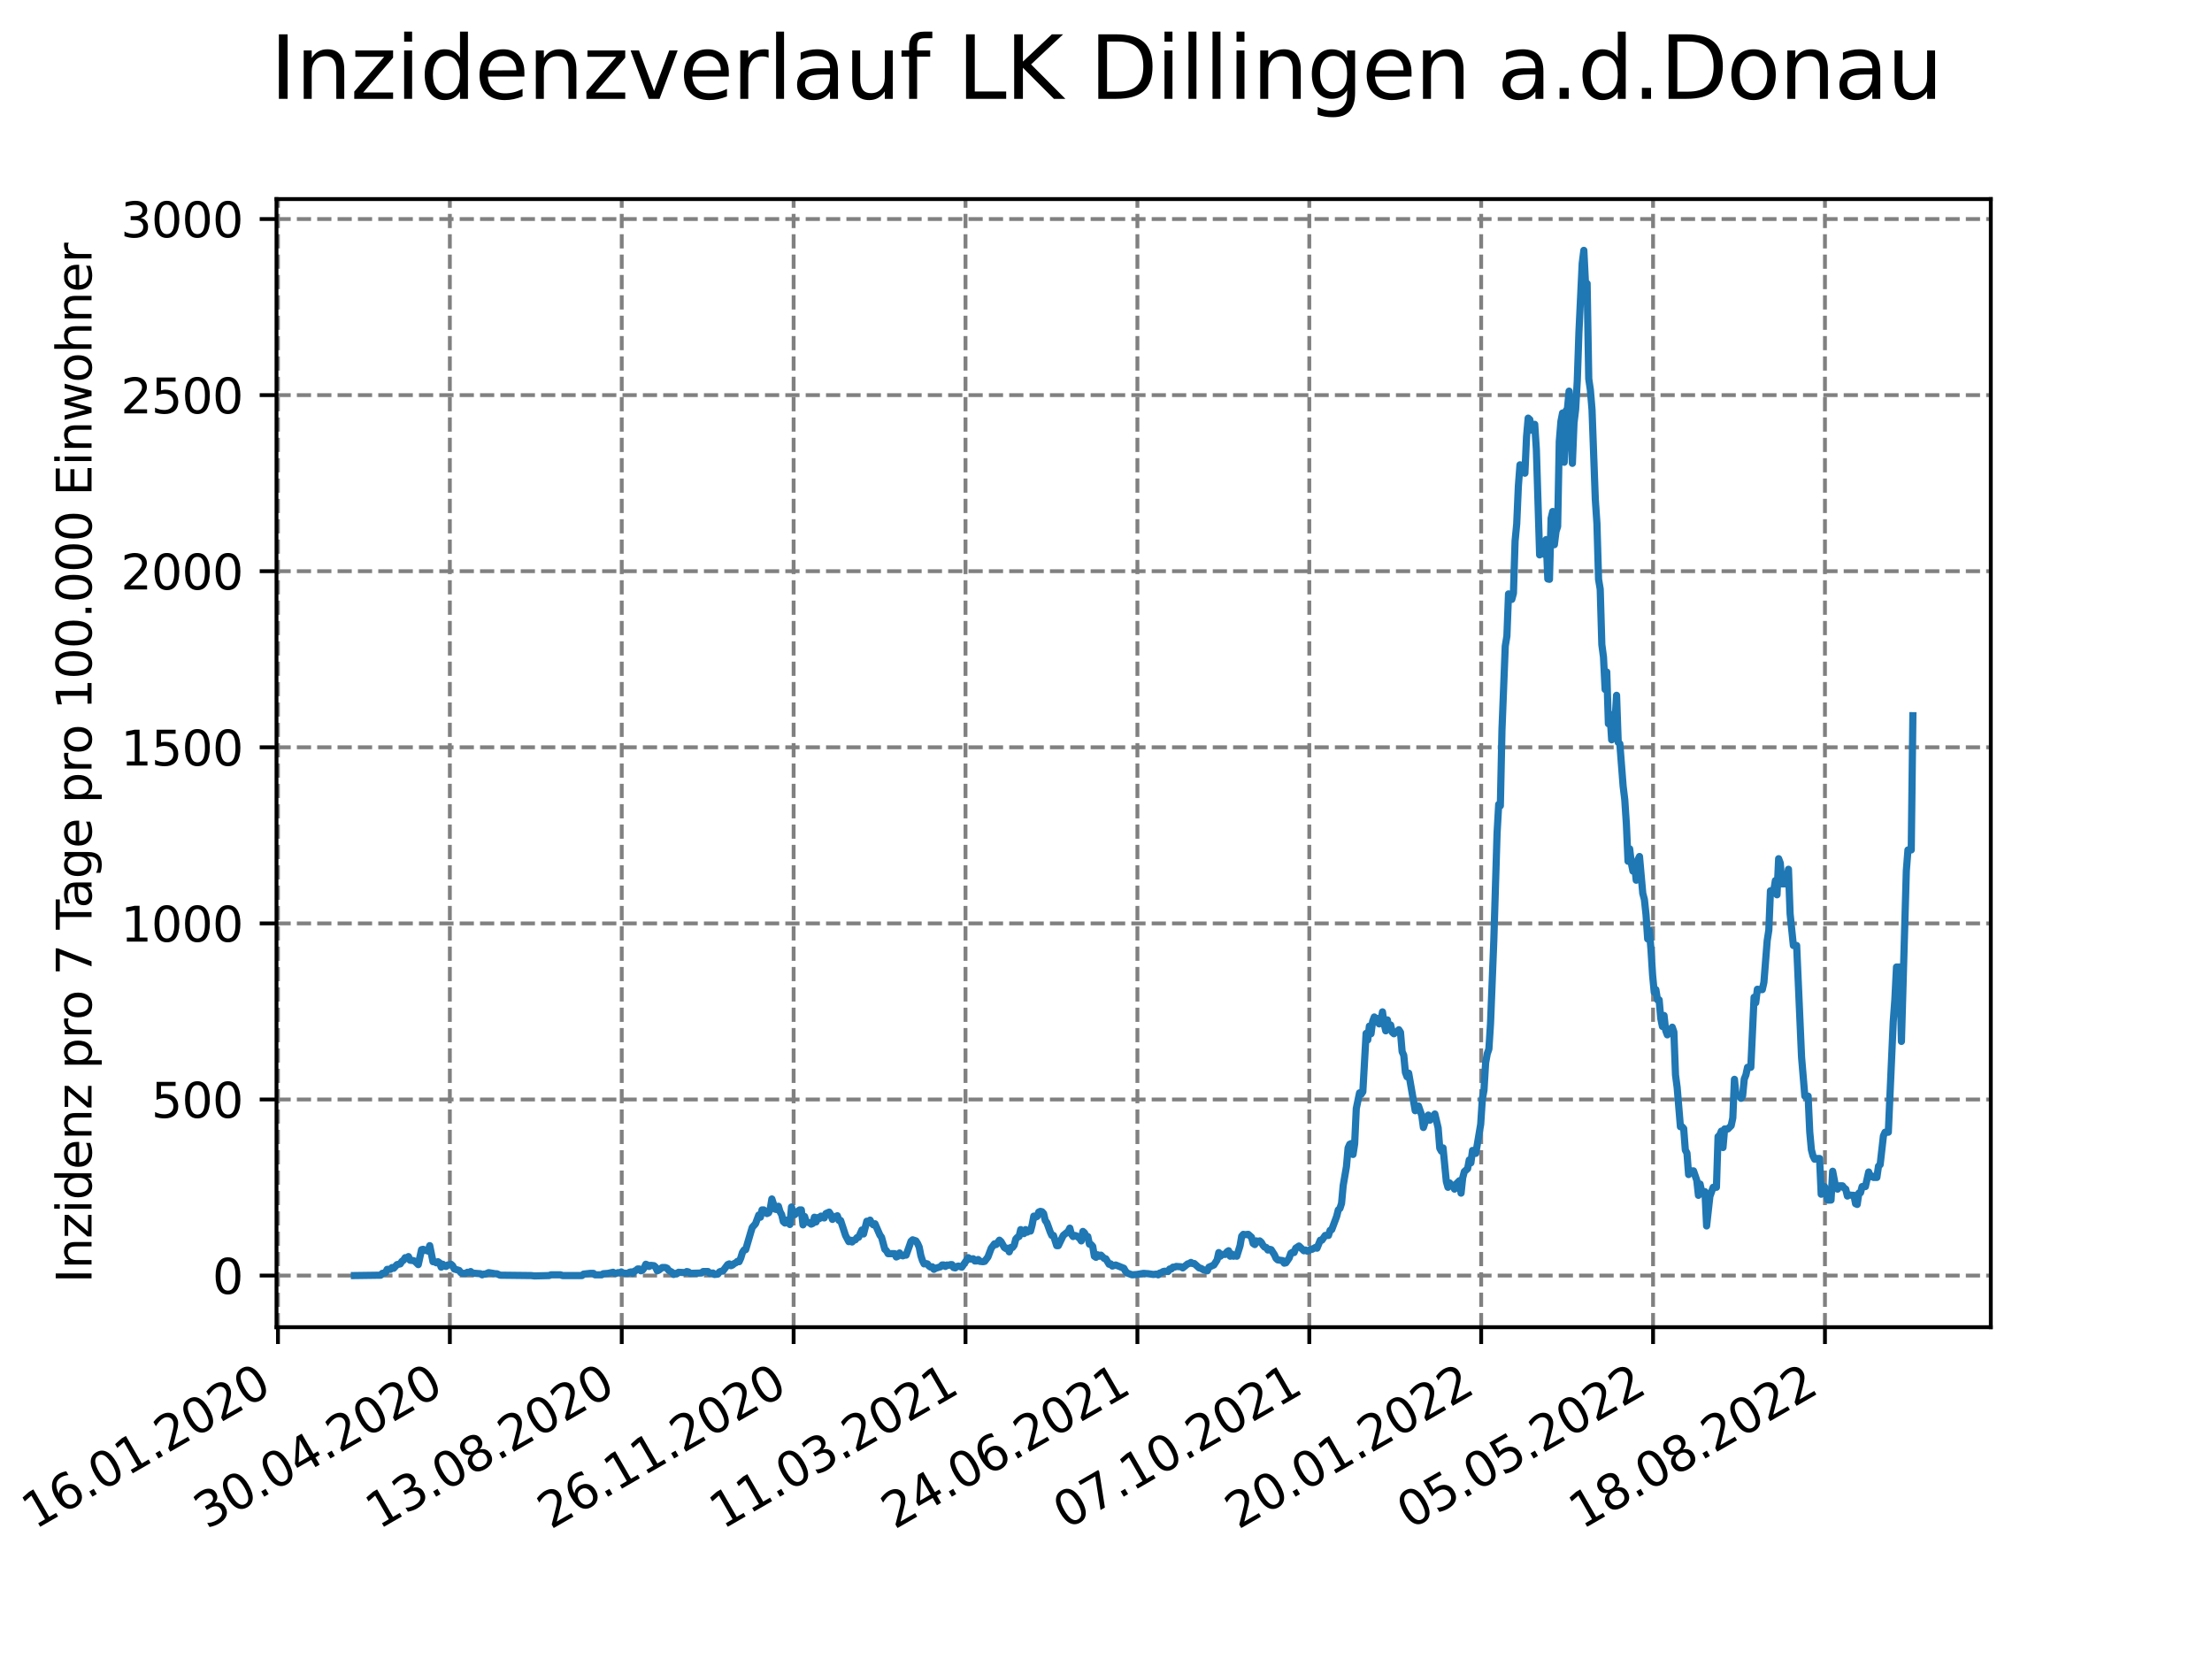 <?xml version="1.0" encoding="utf-8" standalone="no"?>
<!DOCTYPE svg PUBLIC "-//W3C//DTD SVG 1.1//EN"
  "http://www.w3.org/Graphics/SVG/1.1/DTD/svg11.dtd">
<svg xmlns:xlink="http://www.w3.org/1999/xlink" width="460.8pt" height="345.6pt" viewBox="0 0 460.8 345.6" xmlns="http://www.w3.org/2000/svg" version="1.1">
 <defs>
  <style type="text/css">*{stroke-linejoin: round; stroke-linecap: butt}</style>
 </defs>
 <g id="figure_1">
  <g id="patch_1">
   <path d="M 0 345.6 
L 460.8 345.6 
L 460.8 0 
L 0 0 
z
" style="fill: #ffffff"/>
  </g>
  <g id="axes_1">
   <g id="patch_2">
    <path d="M 57.6 276.48 
L 414.72 276.48 
L 414.72 41.472 
L 57.6 41.472 
z
" style="fill: #ffffff"/>
   </g>
   <g id="matplotlib.axis_1">
    <g id="xtick_1">
     <g id="line2d_1">
      <path d="M 57.904 276.48 
L 57.904 41.472 
" clip-path="url(#p0090417f75)" style="fill: none; stroke-dasharray: 2.96,1.28; stroke-dashoffset: 0; stroke: #808080; stroke-width: 0.8"/>
     </g>
     <g id="line2d_2">
      <defs>
       <path id="m4353a7269b" d="M 0 0 
L 0 3.5 
" style="stroke: #000000; stroke-width: 0.8"/>
      </defs>
      <g>
       <use xlink:href="#m4353a7269b" x="57.904" y="276.48" style="stroke: #000000; stroke-width: 0.8"/>
      </g>
     </g>
     <g id="text_1">
      <!-- 16.01.2020 -->
      <g transform="translate(7.279 318.689) rotate(-30) scale(0.1 -0.1)">
       <defs>
        <path id="DejaVuSans-31" d="M 794 531 
L 1825 531 
L 1825 4091 
L 703 3866 
L 703 4441 
L 1819 4666 
L 2450 4666 
L 2450 531 
L 3481 531 
L 3481 0 
L 794 0 
L 794 531 
z
" transform="scale(0.016)"/>
        <path id="DejaVuSans-36" d="M 2113 2584 
Q 1688 2584 1439 2293 
Q 1191 2003 1191 1497 
Q 1191 994 1439 701 
Q 1688 409 2113 409 
Q 2538 409 2786 701 
Q 3034 994 3034 1497 
Q 3034 2003 2786 2293 
Q 2538 2584 2113 2584 
z
M 3366 4563 
L 3366 3988 
Q 3128 4100 2886 4159 
Q 2644 4219 2406 4219 
Q 1781 4219 1451 3797 
Q 1122 3375 1075 2522 
Q 1259 2794 1537 2939 
Q 1816 3084 2150 3084 
Q 2853 3084 3261 2657 
Q 3669 2231 3669 1497 
Q 3669 778 3244 343 
Q 2819 -91 2113 -91 
Q 1303 -91 875 529 
Q 447 1150 447 2328 
Q 447 3434 972 4092 
Q 1497 4750 2381 4750 
Q 2619 4750 2861 4703 
Q 3103 4656 3366 4563 
z
" transform="scale(0.016)"/>
        <path id="DejaVuSans-2e" d="M 684 794 
L 1344 794 
L 1344 0 
L 684 0 
L 684 794 
z
" transform="scale(0.016)"/>
        <path id="DejaVuSans-30" d="M 2034 4250 
Q 1547 4250 1301 3770 
Q 1056 3291 1056 2328 
Q 1056 1369 1301 889 
Q 1547 409 2034 409 
Q 2525 409 2770 889 
Q 3016 1369 3016 2328 
Q 3016 3291 2770 3770 
Q 2525 4250 2034 4250 
z
M 2034 4750 
Q 2819 4750 3233 4129 
Q 3647 3509 3647 2328 
Q 3647 1150 3233 529 
Q 2819 -91 2034 -91 
Q 1250 -91 836 529 
Q 422 1150 422 2328 
Q 422 3509 836 4129 
Q 1250 4750 2034 4750 
z
" transform="scale(0.016)"/>
        <path id="DejaVuSans-32" d="M 1228 531 
L 3431 531 
L 3431 0 
L 469 0 
L 469 531 
Q 828 903 1448 1529 
Q 2069 2156 2228 2338 
Q 2531 2678 2651 2914 
Q 2772 3150 2772 3378 
Q 2772 3750 2511 3984 
Q 2250 4219 1831 4219 
Q 1534 4219 1204 4116 
Q 875 4013 500 3803 
L 500 4441 
Q 881 4594 1212 4672 
Q 1544 4750 1819 4750 
Q 2544 4750 2975 4387 
Q 3406 4025 3406 3419 
Q 3406 3131 3298 2873 
Q 3191 2616 2906 2266 
Q 2828 2175 2409 1742 
Q 1991 1309 1228 531 
z
" transform="scale(0.016)"/>
       </defs>
       <use xlink:href="#DejaVuSans-31"/>
       <use xlink:href="#DejaVuSans-36" x="63.623"/>
       <use xlink:href="#DejaVuSans-2e" x="127.246"/>
       <use xlink:href="#DejaVuSans-30" x="159.033"/>
       <use xlink:href="#DejaVuSans-31" x="222.656"/>
       <use xlink:href="#DejaVuSans-2e" x="286.279"/>
       <use xlink:href="#DejaVuSans-32" x="318.066"/>
       <use xlink:href="#DejaVuSans-30" x="381.689"/>
       <use xlink:href="#DejaVuSans-32" x="445.312"/>
       <use xlink:href="#DejaVuSans-30" x="508.936"/>
      </g>
     </g>
    </g>
    <g id="xtick_2">
     <g id="line2d_3">
      <path d="M 93.712 276.48 
L 93.712 41.472 
" clip-path="url(#p0090417f75)" style="fill: none; stroke-dasharray: 2.96,1.28; stroke-dashoffset: 0; stroke: #808080; stroke-width: 0.8"/>
     </g>
     <g id="line2d_4">
      <g>
       <use xlink:href="#m4353a7269b" x="93.712" y="276.48" style="stroke: #000000; stroke-width: 0.8"/>
      </g>
     </g>
     <g id="text_2">
      <!-- 30.04.2020 -->
      <g transform="translate(43.086 318.689) rotate(-30) scale(0.1 -0.1)">
       <defs>
        <path id="DejaVuSans-33" d="M 2597 2516 
Q 3050 2419 3304 2112 
Q 3559 1806 3559 1356 
Q 3559 666 3084 287 
Q 2609 -91 1734 -91 
Q 1441 -91 1130 -33 
Q 819 25 488 141 
L 488 750 
Q 750 597 1062 519 
Q 1375 441 1716 441 
Q 2309 441 2620 675 
Q 2931 909 2931 1356 
Q 2931 1769 2642 2001 
Q 2353 2234 1838 2234 
L 1294 2234 
L 1294 2753 
L 1863 2753 
Q 2328 2753 2575 2939 
Q 2822 3125 2822 3475 
Q 2822 3834 2567 4026 
Q 2313 4219 1838 4219 
Q 1578 4219 1281 4162 
Q 984 4106 628 3988 
L 628 4550 
Q 988 4650 1302 4700 
Q 1616 4750 1894 4750 
Q 2613 4750 3031 4423 
Q 3450 4097 3450 3541 
Q 3450 3153 3228 2886 
Q 3006 2619 2597 2516 
z
" transform="scale(0.016)"/>
        <path id="DejaVuSans-34" d="M 2419 4116 
L 825 1625 
L 2419 1625 
L 2419 4116 
z
M 2253 4666 
L 3047 4666 
L 3047 1625 
L 3713 1625 
L 3713 1100 
L 3047 1100 
L 3047 0 
L 2419 0 
L 2419 1100 
L 313 1100 
L 313 1709 
L 2253 4666 
z
" transform="scale(0.016)"/>
       </defs>
       <use xlink:href="#DejaVuSans-33"/>
       <use xlink:href="#DejaVuSans-30" x="63.623"/>
       <use xlink:href="#DejaVuSans-2e" x="127.246"/>
       <use xlink:href="#DejaVuSans-30" x="159.033"/>
       <use xlink:href="#DejaVuSans-34" x="222.656"/>
       <use xlink:href="#DejaVuSans-2e" x="286.279"/>
       <use xlink:href="#DejaVuSans-32" x="318.066"/>
       <use xlink:href="#DejaVuSans-30" x="381.689"/>
       <use xlink:href="#DejaVuSans-32" x="445.312"/>
       <use xlink:href="#DejaVuSans-30" x="508.936"/>
      </g>
     </g>
    </g>
    <g id="xtick_3">
     <g id="line2d_5">
      <path d="M 129.519 276.48 
L 129.519 41.472 
" clip-path="url(#p0090417f75)" style="fill: none; stroke-dasharray: 2.96,1.28; stroke-dashoffset: 0; stroke: #808080; stroke-width: 0.8"/>
     </g>
     <g id="line2d_6">
      <g>
       <use xlink:href="#m4353a7269b" x="129.519" y="276.48" style="stroke: #000000; stroke-width: 0.8"/>
      </g>
     </g>
     <g id="text_3">
      <!-- 13.08.2020 -->
      <g transform="translate(78.894 318.689) rotate(-30) scale(0.1 -0.1)">
       <defs>
        <path id="DejaVuSans-38" d="M 2034 2216 
Q 1584 2216 1326 1975 
Q 1069 1734 1069 1313 
Q 1069 891 1326 650 
Q 1584 409 2034 409 
Q 2484 409 2743 651 
Q 3003 894 3003 1313 
Q 3003 1734 2745 1975 
Q 2488 2216 2034 2216 
z
M 1403 2484 
Q 997 2584 770 2862 
Q 544 3141 544 3541 
Q 544 4100 942 4425 
Q 1341 4750 2034 4750 
Q 2731 4750 3128 4425 
Q 3525 4100 3525 3541 
Q 3525 3141 3298 2862 
Q 3072 2584 2669 2484 
Q 3125 2378 3379 2068 
Q 3634 1759 3634 1313 
Q 3634 634 3220 271 
Q 2806 -91 2034 -91 
Q 1263 -91 848 271 
Q 434 634 434 1313 
Q 434 1759 690 2068 
Q 947 2378 1403 2484 
z
M 1172 3481 
Q 1172 3119 1398 2916 
Q 1625 2713 2034 2713 
Q 2441 2713 2670 2916 
Q 2900 3119 2900 3481 
Q 2900 3844 2670 4047 
Q 2441 4250 2034 4250 
Q 1625 4250 1398 4047 
Q 1172 3844 1172 3481 
z
" transform="scale(0.016)"/>
       </defs>
       <use xlink:href="#DejaVuSans-31"/>
       <use xlink:href="#DejaVuSans-33" x="63.623"/>
       <use xlink:href="#DejaVuSans-2e" x="127.246"/>
       <use xlink:href="#DejaVuSans-30" x="159.033"/>
       <use xlink:href="#DejaVuSans-38" x="222.656"/>
       <use xlink:href="#DejaVuSans-2e" x="286.279"/>
       <use xlink:href="#DejaVuSans-32" x="318.066"/>
       <use xlink:href="#DejaVuSans-30" x="381.689"/>
       <use xlink:href="#DejaVuSans-32" x="445.312"/>
       <use xlink:href="#DejaVuSans-30" x="508.936"/>
      </g>
     </g>
    </g>
    <g id="xtick_4">
     <g id="line2d_7">
      <path d="M 165.327 276.48 
L 165.327 41.472 
" clip-path="url(#p0090417f75)" style="fill: none; stroke-dasharray: 2.96,1.28; stroke-dashoffset: 0; stroke: #808080; stroke-width: 0.8"/>
     </g>
     <g id="line2d_8">
      <g>
       <use xlink:href="#m4353a7269b" x="165.327" y="276.48" style="stroke: #000000; stroke-width: 0.8"/>
      </g>
     </g>
     <g id="text_4">
      <!-- 26.11.2020 -->
      <g transform="translate(114.701 318.689) rotate(-30) scale(0.1 -0.1)">
       <use xlink:href="#DejaVuSans-32"/>
       <use xlink:href="#DejaVuSans-36" x="63.623"/>
       <use xlink:href="#DejaVuSans-2e" x="127.246"/>
       <use xlink:href="#DejaVuSans-31" x="159.033"/>
       <use xlink:href="#DejaVuSans-31" x="222.656"/>
       <use xlink:href="#DejaVuSans-2e" x="286.279"/>
       <use xlink:href="#DejaVuSans-32" x="318.066"/>
       <use xlink:href="#DejaVuSans-30" x="381.689"/>
       <use xlink:href="#DejaVuSans-32" x="445.312"/>
       <use xlink:href="#DejaVuSans-30" x="508.936"/>
      </g>
     </g>
    </g>
    <g id="xtick_5">
     <g id="line2d_9">
      <path d="M 201.134 276.48 
L 201.134 41.472 
" clip-path="url(#p0090417f75)" style="fill: none; stroke-dasharray: 2.96,1.28; stroke-dashoffset: 0; stroke: #808080; stroke-width: 0.8"/>
     </g>
     <g id="line2d_10">
      <g>
       <use xlink:href="#m4353a7269b" x="201.134" y="276.48" style="stroke: #000000; stroke-width: 0.8"/>
      </g>
     </g>
     <g id="text_5">
      <!-- 11.03.2021 -->
      <g transform="translate(150.509 318.689) rotate(-30) scale(0.1 -0.1)">
       <use xlink:href="#DejaVuSans-31"/>
       <use xlink:href="#DejaVuSans-31" x="63.623"/>
       <use xlink:href="#DejaVuSans-2e" x="127.246"/>
       <use xlink:href="#DejaVuSans-30" x="159.033"/>
       <use xlink:href="#DejaVuSans-33" x="222.656"/>
       <use xlink:href="#DejaVuSans-2e" x="286.279"/>
       <use xlink:href="#DejaVuSans-32" x="318.066"/>
       <use xlink:href="#DejaVuSans-30" x="381.689"/>
       <use xlink:href="#DejaVuSans-32" x="445.312"/>
       <use xlink:href="#DejaVuSans-31" x="508.936"/>
      </g>
     </g>
    </g>
    <g id="xtick_6">
     <g id="line2d_11">
      <path d="M 236.942 276.48 
L 236.942 41.472 
" clip-path="url(#p0090417f75)" style="fill: none; stroke-dasharray: 2.96,1.28; stroke-dashoffset: 0; stroke: #808080; stroke-width: 0.8"/>
     </g>
     <g id="line2d_12">
      <g>
       <use xlink:href="#m4353a7269b" x="236.942" y="276.48" style="stroke: #000000; stroke-width: 0.8"/>
      </g>
     </g>
     <g id="text_6">
      <!-- 24.06.2021 -->
      <g transform="translate(186.316 318.689) rotate(-30) scale(0.1 -0.1)">
       <use xlink:href="#DejaVuSans-32"/>
       <use xlink:href="#DejaVuSans-34" x="63.623"/>
       <use xlink:href="#DejaVuSans-2e" x="127.246"/>
       <use xlink:href="#DejaVuSans-30" x="159.033"/>
       <use xlink:href="#DejaVuSans-36" x="222.656"/>
       <use xlink:href="#DejaVuSans-2e" x="286.279"/>
       <use xlink:href="#DejaVuSans-32" x="318.066"/>
       <use xlink:href="#DejaVuSans-30" x="381.689"/>
       <use xlink:href="#DejaVuSans-32" x="445.312"/>
       <use xlink:href="#DejaVuSans-31" x="508.936"/>
      </g>
     </g>
    </g>
    <g id="xtick_7">
     <g id="line2d_13">
      <path d="M 272.749 276.48 
L 272.749 41.472 
" clip-path="url(#p0090417f75)" style="fill: none; stroke-dasharray: 2.96,1.28; stroke-dashoffset: 0; stroke: #808080; stroke-width: 0.8"/>
     </g>
     <g id="line2d_14">
      <g>
       <use xlink:href="#m4353a7269b" x="272.749" y="276.48" style="stroke: #000000; stroke-width: 0.8"/>
      </g>
     </g>
     <g id="text_7">
      <!-- 07.10.2021 -->
      <g transform="translate(222.124 318.689) rotate(-30) scale(0.1 -0.1)">
       <defs>
        <path id="DejaVuSans-37" d="M 525 4666 
L 3525 4666 
L 3525 4397 
L 1831 0 
L 1172 0 
L 2766 4134 
L 525 4134 
L 525 4666 
z
" transform="scale(0.016)"/>
       </defs>
       <use xlink:href="#DejaVuSans-30"/>
       <use xlink:href="#DejaVuSans-37" x="63.623"/>
       <use xlink:href="#DejaVuSans-2e" x="127.246"/>
       <use xlink:href="#DejaVuSans-31" x="159.033"/>
       <use xlink:href="#DejaVuSans-30" x="222.656"/>
       <use xlink:href="#DejaVuSans-2e" x="286.279"/>
       <use xlink:href="#DejaVuSans-32" x="318.066"/>
       <use xlink:href="#DejaVuSans-30" x="381.689"/>
       <use xlink:href="#DejaVuSans-32" x="445.312"/>
       <use xlink:href="#DejaVuSans-31" x="508.936"/>
      </g>
     </g>
    </g>
    <g id="xtick_8">
     <g id="line2d_15">
      <path d="M 308.556 276.48 
L 308.556 41.472 
" clip-path="url(#p0090417f75)" style="fill: none; stroke-dasharray: 2.96,1.28; stroke-dashoffset: 0; stroke: #808080; stroke-width: 0.8"/>
     </g>
     <g id="line2d_16">
      <g>
       <use xlink:href="#m4353a7269b" x="308.556" y="276.48" style="stroke: #000000; stroke-width: 0.8"/>
      </g>
     </g>
     <g id="text_8">
      <!-- 20.01.2022 -->
      <g transform="translate(257.931 318.689) rotate(-30) scale(0.1 -0.1)">
       <use xlink:href="#DejaVuSans-32"/>
       <use xlink:href="#DejaVuSans-30" x="63.623"/>
       <use xlink:href="#DejaVuSans-2e" x="127.246"/>
       <use xlink:href="#DejaVuSans-30" x="159.033"/>
       <use xlink:href="#DejaVuSans-31" x="222.656"/>
       <use xlink:href="#DejaVuSans-2e" x="286.279"/>
       <use xlink:href="#DejaVuSans-32" x="318.066"/>
       <use xlink:href="#DejaVuSans-30" x="381.689"/>
       <use xlink:href="#DejaVuSans-32" x="445.312"/>
       <use xlink:href="#DejaVuSans-32" x="508.936"/>
      </g>
     </g>
    </g>
    <g id="xtick_9">
     <g id="line2d_17">
      <path d="M 344.364 276.48 
L 344.364 41.472 
" clip-path="url(#p0090417f75)" style="fill: none; stroke-dasharray: 2.96,1.28; stroke-dashoffset: 0; stroke: #808080; stroke-width: 0.8"/>
     </g>
     <g id="line2d_18">
      <g>
       <use xlink:href="#m4353a7269b" x="344.364" y="276.48" style="stroke: #000000; stroke-width: 0.8"/>
      </g>
     </g>
     <g id="text_9">
      <!-- 05.05.2022 -->
      <g transform="translate(293.739 318.689) rotate(-30) scale(0.1 -0.1)">
       <defs>
        <path id="DejaVuSans-35" d="M 691 4666 
L 3169 4666 
L 3169 4134 
L 1269 4134 
L 1269 2991 
Q 1406 3038 1543 3061 
Q 1681 3084 1819 3084 
Q 2600 3084 3056 2656 
Q 3513 2228 3513 1497 
Q 3513 744 3044 326 
Q 2575 -91 1722 -91 
Q 1428 -91 1123 -41 
Q 819 9 494 109 
L 494 744 
Q 775 591 1075 516 
Q 1375 441 1709 441 
Q 2250 441 2565 725 
Q 2881 1009 2881 1497 
Q 2881 1984 2565 2268 
Q 2250 2553 1709 2553 
Q 1456 2553 1204 2497 
Q 953 2441 691 2322 
L 691 4666 
z
" transform="scale(0.016)"/>
       </defs>
       <use xlink:href="#DejaVuSans-30"/>
       <use xlink:href="#DejaVuSans-35" x="63.623"/>
       <use xlink:href="#DejaVuSans-2e" x="127.246"/>
       <use xlink:href="#DejaVuSans-30" x="159.033"/>
       <use xlink:href="#DejaVuSans-35" x="222.656"/>
       <use xlink:href="#DejaVuSans-2e" x="286.279"/>
       <use xlink:href="#DejaVuSans-32" x="318.066"/>
       <use xlink:href="#DejaVuSans-30" x="381.689"/>
       <use xlink:href="#DejaVuSans-32" x="445.312"/>
       <use xlink:href="#DejaVuSans-32" x="508.936"/>
      </g>
     </g>
    </g>
    <g id="xtick_10">
     <g id="line2d_19">
      <path d="M 380.171 276.48 
L 380.171 41.472 
" clip-path="url(#p0090417f75)" style="fill: none; stroke-dasharray: 2.96,1.28; stroke-dashoffset: 0; stroke: #808080; stroke-width: 0.8"/>
     </g>
     <g id="line2d_20">
      <g>
       <use xlink:href="#m4353a7269b" x="380.171" y="276.48" style="stroke: #000000; stroke-width: 0.8"/>
      </g>
     </g>
     <g id="text_10">
      <!-- 18.08.2022 -->
      <g transform="translate(329.546 318.689) rotate(-30) scale(0.1 -0.1)">
       <use xlink:href="#DejaVuSans-31"/>
       <use xlink:href="#DejaVuSans-38" x="63.623"/>
       <use xlink:href="#DejaVuSans-2e" x="127.246"/>
       <use xlink:href="#DejaVuSans-30" x="159.033"/>
       <use xlink:href="#DejaVuSans-38" x="222.656"/>
       <use xlink:href="#DejaVuSans-2e" x="286.279"/>
       <use xlink:href="#DejaVuSans-32" x="318.066"/>
       <use xlink:href="#DejaVuSans-30" x="381.689"/>
       <use xlink:href="#DejaVuSans-32" x="445.312"/>
       <use xlink:href="#DejaVuSans-32" x="508.936"/>
      </g>
     </g>
    </g>
   </g>
   <g id="matplotlib.axis_2">
    <g id="ytick_1">
     <g id="line2d_21">
      <path d="M 57.6 265.722 
L 414.72 265.722 
" clip-path="url(#p0090417f75)" style="fill: none; stroke-dasharray: 2.96,1.28; stroke-dashoffset: 0; stroke: #808080; stroke-width: 0.8"/>
     </g>
     <g id="line2d_22">
      <defs>
       <path id="m2bf2d8693d" d="M 0 0 
L -3.5 0 
" style="stroke: #000000; stroke-width: 0.8"/>
      </defs>
      <g>
       <use xlink:href="#m2bf2d8693d" x="57.6" y="265.722" style="stroke: #000000; stroke-width: 0.8"/>
      </g>
     </g>
     <g id="text_11">
      <!-- 0 -->
      <g transform="translate(44.237 269.521) scale(0.1 -0.1)">
       <use xlink:href="#DejaVuSans-30"/>
      </g>
     </g>
    </g>
    <g id="ytick_2">
     <g id="line2d_23">
      <path d="M 57.6 229.04 
L 414.72 229.04 
" clip-path="url(#p0090417f75)" style="fill: none; stroke-dasharray: 2.96,1.28; stroke-dashoffset: 0; stroke: #808080; stroke-width: 0.8"/>
     </g>
     <g id="line2d_24">
      <g>
       <use xlink:href="#m2bf2d8693d" x="57.6" y="229.04" style="stroke: #000000; stroke-width: 0.8"/>
      </g>
     </g>
     <g id="text_12">
      <!-- 500 -->
      <g transform="translate(31.512 232.839) scale(0.1 -0.1)">
       <use xlink:href="#DejaVuSans-35"/>
       <use xlink:href="#DejaVuSans-30" x="63.623"/>
       <use xlink:href="#DejaVuSans-30" x="127.246"/>
      </g>
     </g>
    </g>
    <g id="ytick_3">
     <g id="line2d_25">
      <path d="M 57.6 192.358 
L 414.72 192.358 
" clip-path="url(#p0090417f75)" style="fill: none; stroke-dasharray: 2.96,1.28; stroke-dashoffset: 0; stroke: #808080; stroke-width: 0.8"/>
     </g>
     <g id="line2d_26">
      <g>
       <use xlink:href="#m2bf2d8693d" x="57.6" y="192.358" style="stroke: #000000; stroke-width: 0.8"/>
      </g>
     </g>
     <g id="text_13">
      <!-- 1000 -->
      <g transform="translate(25.15 196.157) scale(0.1 -0.1)">
       <use xlink:href="#DejaVuSans-31"/>
       <use xlink:href="#DejaVuSans-30" x="63.623"/>
       <use xlink:href="#DejaVuSans-30" x="127.246"/>
       <use xlink:href="#DejaVuSans-30" x="190.869"/>
      </g>
     </g>
    </g>
    <g id="ytick_4">
     <g id="line2d_27">
      <path d="M 57.6 155.676 
L 414.72 155.676 
" clip-path="url(#p0090417f75)" style="fill: none; stroke-dasharray: 2.96,1.28; stroke-dashoffset: 0; stroke: #808080; stroke-width: 0.8"/>
     </g>
     <g id="line2d_28">
      <g>
       <use xlink:href="#m2bf2d8693d" x="57.6" y="155.676" style="stroke: #000000; stroke-width: 0.8"/>
      </g>
     </g>
     <g id="text_14">
      <!-- 1500 -->
      <g transform="translate(25.15 159.476) scale(0.1 -0.1)">
       <use xlink:href="#DejaVuSans-31"/>
       <use xlink:href="#DejaVuSans-35" x="63.623"/>
       <use xlink:href="#DejaVuSans-30" x="127.246"/>
       <use xlink:href="#DejaVuSans-30" x="190.869"/>
      </g>
     </g>
    </g>
    <g id="ytick_5">
     <g id="line2d_29">
      <path d="M 57.6 118.995 
L 414.72 118.995 
" clip-path="url(#p0090417f75)" style="fill: none; stroke-dasharray: 2.96,1.28; stroke-dashoffset: 0; stroke: #808080; stroke-width: 0.8"/>
     </g>
     <g id="line2d_30">
      <g>
       <use xlink:href="#m2bf2d8693d" x="57.6" y="118.995" style="stroke: #000000; stroke-width: 0.8"/>
      </g>
     </g>
     <g id="text_15">
      <!-- 2000 -->
      <g transform="translate(25.15 122.794) scale(0.1 -0.1)">
       <use xlink:href="#DejaVuSans-32"/>
       <use xlink:href="#DejaVuSans-30" x="63.623"/>
       <use xlink:href="#DejaVuSans-30" x="127.246"/>
       <use xlink:href="#DejaVuSans-30" x="190.869"/>
      </g>
     </g>
    </g>
    <g id="ytick_6">
     <g id="line2d_31">
      <path d="M 57.6 82.313 
L 414.72 82.313 
" clip-path="url(#p0090417f75)" style="fill: none; stroke-dasharray: 2.96,1.28; stroke-dashoffset: 0; stroke: #808080; stroke-width: 0.8"/>
     </g>
     <g id="line2d_32">
      <g>
       <use xlink:href="#m2bf2d8693d" x="57.6" y="82.313" style="stroke: #000000; stroke-width: 0.8"/>
      </g>
     </g>
     <g id="text_16">
      <!-- 2500 -->
      <g transform="translate(25.15 86.112) scale(0.1 -0.1)">
       <use xlink:href="#DejaVuSans-32"/>
       <use xlink:href="#DejaVuSans-35" x="63.623"/>
       <use xlink:href="#DejaVuSans-30" x="127.246"/>
       <use xlink:href="#DejaVuSans-30" x="190.869"/>
      </g>
     </g>
    </g>
    <g id="ytick_7">
     <g id="line2d_33">
      <path d="M 57.6 45.631 
L 414.72 45.631 
" clip-path="url(#p0090417f75)" style="fill: none; stroke-dasharray: 2.96,1.28; stroke-dashoffset: 0; stroke: #808080; stroke-width: 0.8"/>
     </g>
     <g id="line2d_34">
      <g>
       <use xlink:href="#m2bf2d8693d" x="57.6" y="45.631" style="stroke: #000000; stroke-width: 0.8"/>
      </g>
     </g>
     <g id="text_17">
      <!-- 3000 -->
      <g transform="translate(25.15 49.43) scale(0.1 -0.1)">
       <use xlink:href="#DejaVuSans-33"/>
       <use xlink:href="#DejaVuSans-30" x="63.623"/>
       <use xlink:href="#DejaVuSans-30" x="127.246"/>
       <use xlink:href="#DejaVuSans-30" x="190.869"/>
      </g>
     </g>
    </g>
    <g id="text_18">
     <!-- Inzidenz pro 7 Tage pro 100.000 Einwohner -->
     <g transform="translate(19.07 267.301) rotate(-90) scale(0.1 -0.1)">
      <defs>
       <path id="DejaVuSans-49" d="M 628 4666 
L 1259 4666 
L 1259 0 
L 628 0 
L 628 4666 
z
" transform="scale(0.016)"/>
       <path id="DejaVuSans-6e" d="M 3513 2113 
L 3513 0 
L 2938 0 
L 2938 2094 
Q 2938 2591 2744 2837 
Q 2550 3084 2163 3084 
Q 1697 3084 1428 2787 
Q 1159 2491 1159 1978 
L 1159 0 
L 581 0 
L 581 3500 
L 1159 3500 
L 1159 2956 
Q 1366 3272 1645 3428 
Q 1925 3584 2291 3584 
Q 2894 3584 3203 3211 
Q 3513 2838 3513 2113 
z
" transform="scale(0.016)"/>
       <path id="DejaVuSans-7a" d="M 353 3500 
L 3084 3500 
L 3084 2975 
L 922 459 
L 3084 459 
L 3084 0 
L 275 0 
L 275 525 
L 2438 3041 
L 353 3041 
L 353 3500 
z
" transform="scale(0.016)"/>
       <path id="DejaVuSans-69" d="M 603 3500 
L 1178 3500 
L 1178 0 
L 603 0 
L 603 3500 
z
M 603 4863 
L 1178 4863 
L 1178 4134 
L 603 4134 
L 603 4863 
z
" transform="scale(0.016)"/>
       <path id="DejaVuSans-64" d="M 2906 2969 
L 2906 4863 
L 3481 4863 
L 3481 0 
L 2906 0 
L 2906 525 
Q 2725 213 2448 61 
Q 2172 -91 1784 -91 
Q 1150 -91 751 415 
Q 353 922 353 1747 
Q 353 2572 751 3078 
Q 1150 3584 1784 3584 
Q 2172 3584 2448 3432 
Q 2725 3281 2906 2969 
z
M 947 1747 
Q 947 1113 1208 752 
Q 1469 391 1925 391 
Q 2381 391 2643 752 
Q 2906 1113 2906 1747 
Q 2906 2381 2643 2742 
Q 2381 3103 1925 3103 
Q 1469 3103 1208 2742 
Q 947 2381 947 1747 
z
" transform="scale(0.016)"/>
       <path id="DejaVuSans-65" d="M 3597 1894 
L 3597 1613 
L 953 1613 
Q 991 1019 1311 708 
Q 1631 397 2203 397 
Q 2534 397 2845 478 
Q 3156 559 3463 722 
L 3463 178 
Q 3153 47 2828 -22 
Q 2503 -91 2169 -91 
Q 1331 -91 842 396 
Q 353 884 353 1716 
Q 353 2575 817 3079 
Q 1281 3584 2069 3584 
Q 2775 3584 3186 3129 
Q 3597 2675 3597 1894 
z
M 3022 2063 
Q 3016 2534 2758 2815 
Q 2500 3097 2075 3097 
Q 1594 3097 1305 2825 
Q 1016 2553 972 2059 
L 3022 2063 
z
" transform="scale(0.016)"/>
       <path id="DejaVuSans-20" transform="scale(0.016)"/>
       <path id="DejaVuSans-70" d="M 1159 525 
L 1159 -1331 
L 581 -1331 
L 581 3500 
L 1159 3500 
L 1159 2969 
Q 1341 3281 1617 3432 
Q 1894 3584 2278 3584 
Q 2916 3584 3314 3078 
Q 3713 2572 3713 1747 
Q 3713 922 3314 415 
Q 2916 -91 2278 -91 
Q 1894 -91 1617 61 
Q 1341 213 1159 525 
z
M 3116 1747 
Q 3116 2381 2855 2742 
Q 2594 3103 2138 3103 
Q 1681 3103 1420 2742 
Q 1159 2381 1159 1747 
Q 1159 1113 1420 752 
Q 1681 391 2138 391 
Q 2594 391 2855 752 
Q 3116 1113 3116 1747 
z
" transform="scale(0.016)"/>
       <path id="DejaVuSans-72" d="M 2631 2963 
Q 2534 3019 2420 3045 
Q 2306 3072 2169 3072 
Q 1681 3072 1420 2755 
Q 1159 2438 1159 1844 
L 1159 0 
L 581 0 
L 581 3500 
L 1159 3500 
L 1159 2956 
Q 1341 3275 1631 3429 
Q 1922 3584 2338 3584 
Q 2397 3584 2469 3576 
Q 2541 3569 2628 3553 
L 2631 2963 
z
" transform="scale(0.016)"/>
       <path id="DejaVuSans-6f" d="M 1959 3097 
Q 1497 3097 1228 2736 
Q 959 2375 959 1747 
Q 959 1119 1226 758 
Q 1494 397 1959 397 
Q 2419 397 2687 759 
Q 2956 1122 2956 1747 
Q 2956 2369 2687 2733 
Q 2419 3097 1959 3097 
z
M 1959 3584 
Q 2709 3584 3137 3096 
Q 3566 2609 3566 1747 
Q 3566 888 3137 398 
Q 2709 -91 1959 -91 
Q 1206 -91 779 398 
Q 353 888 353 1747 
Q 353 2609 779 3096 
Q 1206 3584 1959 3584 
z
" transform="scale(0.016)"/>
       <path id="DejaVuSans-54" d="M -19 4666 
L 3928 4666 
L 3928 4134 
L 2272 4134 
L 2272 0 
L 1638 0 
L 1638 4134 
L -19 4134 
L -19 4666 
z
" transform="scale(0.016)"/>
       <path id="DejaVuSans-61" d="M 2194 1759 
Q 1497 1759 1228 1600 
Q 959 1441 959 1056 
Q 959 750 1161 570 
Q 1363 391 1709 391 
Q 2188 391 2477 730 
Q 2766 1069 2766 1631 
L 2766 1759 
L 2194 1759 
z
M 3341 1997 
L 3341 0 
L 2766 0 
L 2766 531 
Q 2569 213 2275 61 
Q 1981 -91 1556 -91 
Q 1019 -91 701 211 
Q 384 513 384 1019 
Q 384 1609 779 1909 
Q 1175 2209 1959 2209 
L 2766 2209 
L 2766 2266 
Q 2766 2663 2505 2880 
Q 2244 3097 1772 3097 
Q 1472 3097 1187 3025 
Q 903 2953 641 2809 
L 641 3341 
Q 956 3463 1253 3523 
Q 1550 3584 1831 3584 
Q 2591 3584 2966 3190 
Q 3341 2797 3341 1997 
z
" transform="scale(0.016)"/>
       <path id="DejaVuSans-67" d="M 2906 1791 
Q 2906 2416 2648 2759 
Q 2391 3103 1925 3103 
Q 1463 3103 1205 2759 
Q 947 2416 947 1791 
Q 947 1169 1205 825 
Q 1463 481 1925 481 
Q 2391 481 2648 825 
Q 2906 1169 2906 1791 
z
M 3481 434 
Q 3481 -459 3084 -895 
Q 2688 -1331 1869 -1331 
Q 1566 -1331 1297 -1286 
Q 1028 -1241 775 -1147 
L 775 -588 
Q 1028 -725 1275 -790 
Q 1522 -856 1778 -856 
Q 2344 -856 2625 -561 
Q 2906 -266 2906 331 
L 2906 616 
Q 2728 306 2450 153 
Q 2172 0 1784 0 
Q 1141 0 747 490 
Q 353 981 353 1791 
Q 353 2603 747 3093 
Q 1141 3584 1784 3584 
Q 2172 3584 2450 3431 
Q 2728 3278 2906 2969 
L 2906 3500 
L 3481 3500 
L 3481 434 
z
" transform="scale(0.016)"/>
       <path id="DejaVuSans-45" d="M 628 4666 
L 3578 4666 
L 3578 4134 
L 1259 4134 
L 1259 2753 
L 3481 2753 
L 3481 2222 
L 1259 2222 
L 1259 531 
L 3634 531 
L 3634 0 
L 628 0 
L 628 4666 
z
" transform="scale(0.016)"/>
       <path id="DejaVuSans-77" d="M 269 3500 
L 844 3500 
L 1563 769 
L 2278 3500 
L 2956 3500 
L 3675 769 
L 4391 3500 
L 4966 3500 
L 4050 0 
L 3372 0 
L 2619 2869 
L 1863 0 
L 1184 0 
L 269 3500 
z
" transform="scale(0.016)"/>
       <path id="DejaVuSans-68" d="M 3513 2113 
L 3513 0 
L 2938 0 
L 2938 2094 
Q 2938 2591 2744 2837 
Q 2550 3084 2163 3084 
Q 1697 3084 1428 2787 
Q 1159 2491 1159 1978 
L 1159 0 
L 581 0 
L 581 4863 
L 1159 4863 
L 1159 2956 
Q 1366 3272 1645 3428 
Q 1925 3584 2291 3584 
Q 2894 3584 3203 3211 
Q 3513 2838 3513 2113 
z
" transform="scale(0.016)"/>
      </defs>
      <use xlink:href="#DejaVuSans-49"/>
      <use xlink:href="#DejaVuSans-6e" x="29.492"/>
      <use xlink:href="#DejaVuSans-7a" x="92.871"/>
      <use xlink:href="#DejaVuSans-69" x="145.361"/>
      <use xlink:href="#DejaVuSans-64" x="173.145"/>
      <use xlink:href="#DejaVuSans-65" x="236.621"/>
      <use xlink:href="#DejaVuSans-6e" x="298.145"/>
      <use xlink:href="#DejaVuSans-7a" x="361.523"/>
      <use xlink:href="#DejaVuSans-20" x="414.014"/>
      <use xlink:href="#DejaVuSans-70" x="445.801"/>
      <use xlink:href="#DejaVuSans-72" x="509.277"/>
      <use xlink:href="#DejaVuSans-6f" x="548.141"/>
      <use xlink:href="#DejaVuSans-20" x="609.322"/>
      <use xlink:href="#DejaVuSans-37" x="641.109"/>
      <use xlink:href="#DejaVuSans-20" x="704.732"/>
      <use xlink:href="#DejaVuSans-54" x="736.52"/>
      <use xlink:href="#DejaVuSans-61" x="781.104"/>
      <use xlink:href="#DejaVuSans-67" x="842.383"/>
      <use xlink:href="#DejaVuSans-65" x="905.859"/>
      <use xlink:href="#DejaVuSans-20" x="967.383"/>
      <use xlink:href="#DejaVuSans-70" x="999.17"/>
      <use xlink:href="#DejaVuSans-72" x="1062.646"/>
      <use xlink:href="#DejaVuSans-6f" x="1101.51"/>
      <use xlink:href="#DejaVuSans-20" x="1162.691"/>
      <use xlink:href="#DejaVuSans-31" x="1194.479"/>
      <use xlink:href="#DejaVuSans-30" x="1258.102"/>
      <use xlink:href="#DejaVuSans-30" x="1321.725"/>
      <use xlink:href="#DejaVuSans-2e" x="1385.348"/>
      <use xlink:href="#DejaVuSans-30" x="1417.135"/>
      <use xlink:href="#DejaVuSans-30" x="1480.758"/>
      <use xlink:href="#DejaVuSans-30" x="1544.381"/>
      <use xlink:href="#DejaVuSans-20" x="1608.004"/>
      <use xlink:href="#DejaVuSans-45" x="1639.791"/>
      <use xlink:href="#DejaVuSans-69" x="1702.975"/>
      <use xlink:href="#DejaVuSans-6e" x="1730.758"/>
      <use xlink:href="#DejaVuSans-77" x="1794.137"/>
      <use xlink:href="#DejaVuSans-6f" x="1875.924"/>
      <use xlink:href="#DejaVuSans-68" x="1937.105"/>
      <use xlink:href="#DejaVuSans-6e" x="2000.484"/>
      <use xlink:href="#DejaVuSans-65" x="2063.863"/>
      <use xlink:href="#DejaVuSans-72" x="2125.387"/>
     </g>
    </g>
   </g>
   <g id="line2d_35">
    <path d="M 73.833 265.722 
L 79.289 265.646 
L 79.63 265.266 
L 80.312 265.114 
L 80.653 264.43 
L 81.335 264.43 
L 81.676 264.05 
L 82.017 264.202 
L 82.699 263.443 
L 83.381 263.291 
L 83.722 262.759 
L 84.063 262.531 
L 84.404 261.999 
L 84.745 262.075 
L 85.087 261.771 
L 85.428 262.531 
L 86.11 262.607 
L 86.451 262.759 
L 87.133 263.443 
L 87.815 260.328 
L 88.156 260.252 
L 88.497 260.48 
L 88.838 260.48 
L 89.179 260.631 
L 89.52 259.492 
L 90.202 262.835 
L 90.543 262.835 
L 90.884 263.063 
L 91.225 262.835 
L 91.566 263.063 
L 91.907 263.974 
L 92.248 263.367 
L 92.589 263.746 
L 92.93 263.822 
L 93.271 263.519 
L 93.612 263.519 
L 93.953 263.367 
L 94.294 263.67 
L 94.635 264.354 
L 95.658 264.658 
L 95.999 265.114 
L 96.34 265.266 
L 97.022 265.266 
L 97.363 265.038 
L 97.704 265.114 
L 98.045 264.886 
L 98.386 265.19 
L 99.068 265.266 
L 100.092 265.342 
L 100.433 265.57 
L 100.774 265.418 
L 101.115 265.418 
L 101.797 265.114 
L 103.161 265.342 
L 103.502 265.342 
L 104.184 265.646 
L 110.663 265.722 
L 111.345 265.798 
L 114.415 265.722 
L 114.756 265.57 
L 116.802 265.57 
L 117.143 265.722 
L 121.235 265.722 
L 121.576 265.418 
L 122.258 265.342 
L 122.94 265.266 
L 123.622 265.266 
L 123.963 265.57 
L 125.327 265.57 
L 125.668 265.342 
L 126.691 265.266 
L 127.714 265.038 
L 128.055 265.266 
L 128.397 265.266 
L 128.738 265.114 
L 129.079 265.19 
L 129.42 264.962 
L 129.761 265.19 
L 130.443 265.266 
L 130.784 265.266 
L 131.125 265.038 
L 131.466 264.962 
L 131.807 265.266 
L 132.148 264.81 
L 132.489 264.658 
L 132.83 264.354 
L 133.171 264.354 
L 133.512 264.734 
L 133.853 264.582 
L 134.194 264.126 
L 134.535 263.367 
L 134.876 263.519 
L 135.217 263.822 
L 135.558 263.595 
L 136.24 263.67 
L 136.581 263.974 
L 136.922 264.734 
L 137.263 264.582 
L 137.945 264.05 
L 138.627 264.05 
L 138.968 264.202 
L 139.309 264.658 
L 139.991 265.038 
L 140.332 265.494 
L 140.673 265.266 
L 141.014 265.342 
L 141.355 265.038 
L 142.72 265.114 
L 143.061 264.886 
L 143.402 264.962 
L 143.743 265.266 
L 146.13 265.19 
L 146.471 264.886 
L 147.494 264.886 
L 147.835 265.266 
L 148.517 265.19 
L 148.858 265.494 
L 149.54 265.418 
L 149.881 264.962 
L 150.222 264.81 
L 150.563 264.81 
L 151.586 263.443 
L 151.927 263.291 
L 152.268 263.67 
L 152.609 263.519 
L 152.95 263.215 
L 153.291 263.063 
L 153.632 262.759 
L 153.973 262.835 
L 154.314 262.075 
L 154.655 260.935 
L 154.996 260.404 
L 155.337 260.328 
L 156.36 256.833 
L 156.701 255.693 
L 157.384 254.933 
L 158.066 253.11 
L 158.407 253.566 
L 158.748 252.046 
L 159.089 252.046 
L 159.43 252.35 
L 159.771 252.806 
L 160.112 252.654 
L 160.453 251.818 
L 160.794 249.767 
L 161.476 251.894 
L 161.817 251.97 
L 162.158 251.286 
L 162.499 252.426 
L 162.84 253.034 
L 163.181 254.477 
L 163.522 254.781 
L 163.863 254.174 
L 164.204 254.174 
L 164.545 255.085 
L 164.886 251.438 
L 165.227 252.73 
L 165.568 253.034 
L 166.25 252.274 
L 166.591 252.046 
L 166.932 252.046 
L 167.273 255.161 
L 167.614 253.414 
L 167.955 254.553 
L 168.637 254.705 
L 168.978 255.009 
L 169.319 254.857 
L 169.66 253.566 
L 170.001 254.553 
L 170.342 253.642 
L 170.683 253.87 
L 171.024 253.338 
L 171.365 253.642 
L 171.707 253.718 
L 172.048 252.806 
L 172.73 252.502 
L 173.071 253.034 
L 173.412 254.022 
L 173.753 253.566 
L 174.435 253.262 
L 174.776 254.25 
L 175.117 254.25 
L 176.14 257.365 
L 176.822 258.656 
L 177.163 258.352 
L 177.504 258.732 
L 177.845 258.352 
L 178.186 258.276 
L 178.527 257.82 
L 178.868 257.744 
L 179.55 256.225 
L 179.891 257.061 
L 180.573 254.401 
L 180.914 254.477 
L 181.255 254.174 
L 181.596 254.857 
L 181.937 255.161 
L 182.278 254.933 
L 183.301 257.289 
L 183.642 257.744 
L 184.324 260.252 
L 184.665 260.555 
L 185.006 261.163 
L 186.371 261.163 
L 186.712 261.847 
L 187.053 261.695 
L 187.394 261.011 
L 187.735 261.467 
L 188.076 261.619 
L 188.417 261.467 
L 188.758 261.467 
L 189.44 259.568 
L 189.781 258.58 
L 190.122 258.276 
L 190.804 258.504 
L 191.145 259.036 
L 191.486 259.796 
L 191.827 261.543 
L 192.168 262.607 
L 192.509 263.291 
L 192.85 263.215 
L 193.191 263.291 
L 193.532 263.746 
L 193.873 263.974 
L 194.214 263.898 
L 194.555 264.43 
L 194.896 264.202 
L 195.919 263.898 
L 196.26 263.519 
L 196.601 263.519 
L 196.942 263.822 
L 197.283 263.519 
L 197.624 263.595 
L 197.965 263.443 
L 198.306 263.443 
L 198.647 264.05 
L 198.988 264.126 
L 199.329 263.822 
L 199.67 263.746 
L 200.353 263.974 
L 201.717 261.999 
L 202.058 262.303 
L 202.74 262.227 
L 203.081 262.683 
L 203.422 262.683 
L 203.763 262.379 
L 204.104 262.759 
L 204.786 262.835 
L 205.127 262.759 
L 205.809 261.847 
L 206.491 260.024 
L 207.173 259.112 
L 207.514 259.264 
L 208.196 258.352 
L 208.537 258.656 
L 209.219 259.872 
L 209.56 260.1 
L 209.901 260.024 
L 210.242 260.783 
L 210.583 259.872 
L 210.924 259.872 
L 211.265 259.416 
L 211.606 258.124 
L 211.947 257.744 
L 212.288 257.592 
L 212.629 256.149 
L 212.97 256.909 
L 213.311 256.985 
L 213.652 256.149 
L 213.993 256.681 
L 214.334 256.377 
L 214.676 256.453 
L 215.017 255.161 
L 215.358 253.338 
L 215.699 253.566 
L 216.04 253.414 
L 216.381 252.502 
L 216.722 252.35 
L 217.063 252.426 
L 217.404 252.806 
L 217.745 254.25 
L 218.086 254.705 
L 218.768 256.605 
L 219.109 257.365 
L 219.45 257.365 
L 220.132 259.492 
L 220.473 259.492 
L 221.496 257.365 
L 222.519 256.529 
L 222.86 255.845 
L 223.201 257.137 
L 223.542 257.592 
L 223.883 257.365 
L 224.224 257.44 
L 224.906 257.972 
L 225.247 258.504 
L 225.588 256.529 
L 225.929 256.833 
L 226.27 257.592 
L 226.611 257.592 
L 226.952 259.188 
L 227.293 259.264 
L 227.634 259.644 
L 227.975 261.695 
L 228.316 261.923 
L 228.657 261.391 
L 228.999 261.695 
L 229.34 261.467 
L 230.022 262.151 
L 230.363 262.227 
L 231.045 263.367 
L 231.386 263.291 
L 231.727 263.746 
L 232.409 263.519 
L 234.114 264.202 
L 234.455 264.81 
L 234.796 265.19 
L 235.819 265.57 
L 236.842 265.494 
L 238.206 265.266 
L 239.229 265.342 
L 240.252 265.494 
L 240.934 265.418 
L 241.275 265.57 
L 241.616 265.19 
L 241.957 265.114 
L 242.298 264.886 
L 242.639 264.81 
L 243.321 264.886 
L 243.663 264.354 
L 244.004 264.354 
L 244.345 263.974 
L 244.686 263.974 
L 245.027 263.822 
L 246.05 263.898 
L 246.391 264.126 
L 247.414 263.291 
L 247.755 263.215 
L 248.096 262.987 
L 248.437 263.215 
L 248.778 263.215 
L 249.46 263.822 
L 249.801 264.126 
L 250.142 264.202 
L 250.824 264.582 
L 251.506 264.734 
L 251.847 263.974 
L 252.87 263.519 
L 253.552 262.455 
L 253.893 260.935 
L 254.234 261.695 
L 254.575 261.315 
L 255.257 261.315 
L 255.598 260.783 
L 255.939 260.555 
L 256.28 261.695 
L 256.621 261.239 
L 256.962 261.695 
L 257.303 261.543 
L 257.644 261.695 
L 258.327 259.492 
L 258.668 257.516 
L 259.009 257.137 
L 259.35 257.213 
L 260.032 257.137 
L 260.714 257.744 
L 261.055 259.036 
L 261.396 259.264 
L 261.737 258.504 
L 262.078 258.732 
L 262.419 258.504 
L 262.76 258.808 
L 263.101 259.416 
L 263.442 259.796 
L 263.783 259.872 
L 264.124 260.404 
L 264.465 260.252 
L 264.806 260.328 
L 265.488 261.391 
L 265.829 262.151 
L 266.17 262.455 
L 267.193 262.607 
L 267.534 263.139 
L 267.875 263.063 
L 268.557 262.075 
L 268.898 261.087 
L 269.239 260.859 
L 269.58 260.935 
L 269.921 260.024 
L 270.603 259.568 
L 271.626 260.555 
L 271.967 260.404 
L 272.309 260.631 
L 272.65 260.555 
L 272.991 260.252 
L 273.332 260.252 
L 274.014 259.872 
L 274.355 260.024 
L 275.037 258.352 
L 275.378 258.352 
L 276.06 257.365 
L 276.742 257.365 
L 277.083 256.301 
L 277.424 256.149 
L 278.447 253.414 
L 278.788 252.046 
L 279.129 251.742 
L 279.47 250.679 
L 279.811 246.956 
L 280.493 243.005 
L 280.834 239.13 
L 281.175 238.371 
L 281.516 238.219 
L 281.857 240.498 
L 282.198 238.295 
L 282.539 230.925 
L 283.221 227.658 
L 283.562 227.962 
L 283.903 227.43 
L 284.585 215.274 
L 284.926 216.642 
L 285.267 213.754 
L 285.608 215.35 
L 285.949 212.767 
L 286.29 211.855 
L 286.632 212.387 
L 286.973 212.159 
L 287.314 213.299 
L 287.655 212.843 
L 287.996 210.791 
L 288.337 213.299 
L 288.678 214.742 
L 289.019 212.463 
L 289.36 214.362 
L 289.701 213.527 
L 290.042 215.046 
L 290.383 215.35 
L 290.724 214.97 
L 291.065 214.894 
L 291.406 214.514 
L 291.747 215.046 
L 292.088 219.073 
L 292.429 219.833 
L 292.77 223.403 
L 293.111 224.315 
L 293.452 223.555 
L 294.816 231.381 
L 295.157 230.697 
L 295.498 230.393 
L 296.18 232.369 
L 296.521 234.876 
L 296.862 233.812 
L 297.203 233.356 
L 297.544 232.293 
L 297.885 233.356 
L 298.226 232.672 
L 298.567 232.672 
L 298.908 232.065 
L 299.59 234.952 
L 299.931 239.206 
L 300.272 239.814 
L 300.613 239.13 
L 301.296 246.12 
L 301.637 247.336 
L 301.978 246.424 
L 302.319 247.032 
L 302.66 246.88 
L 303.001 247.716 
L 303.342 246.652 
L 304.024 245.968 
L 304.365 248.551 
L 304.706 245.36 
L 305.047 244.069 
L 305.729 243.461 
L 306.07 241.638 
L 306.411 242.245 
L 306.752 239.662 
L 307.093 239.814 
L 307.434 240.27 
L 308.457 234.192 
L 308.798 228.95 
L 309.139 227.126 
L 309.48 221.428 
L 309.821 219.529 
L 310.162 218.541 
L 310.503 213.223 
L 311.185 196.052 
L 311.867 173.563 
L 312.208 167.561 
L 312.549 167.865 
L 312.89 151.986 
L 313.572 134.588 
L 313.913 132.536 
L 314.254 123.723 
L 314.595 123.951 
L 314.936 124.863 
L 315.277 123.571 
L 315.619 112.707 
L 315.96 109.136 
L 316.301 101.31 
L 316.642 96.828 
L 316.983 98.119 
L 317.324 98.119 
L 317.665 98.575 
L 318.006 90.978 
L 318.347 87.103 
L 318.688 87.407 
L 319.029 89.61 
L 319.711 88.395 
L 320.052 93.637 
L 320.734 115.594 
L 321.075 112.783 
L 321.757 115.518 
L 322.098 112.403 
L 322.439 120.608 
L 322.78 120.684 
L 323.121 107.996 
L 323.462 106.553 
L 323.803 113.467 
L 324.144 110.731 
L 324.485 109.668 
L 324.826 91.965 
L 325.167 87.787 
L 325.508 86.039 
L 325.849 96.296 
L 326.19 85.659 
L 326.531 85.128 
L 326.872 81.481 
L 327.554 96.524 
L 327.895 88.091 
L 328.236 85.28 
L 328.577 79.278 
L 328.918 69.249 
L 329.6 54.889 
L 329.942 52.154 
L 330.283 58.992 
L 330.624 59.068 
L 330.965 78.898 
L 331.306 81.253 
L 331.647 85.356 
L 332.329 103.97 
L 332.67 109.06 
L 333.011 120.684 
L 333.352 122.736 
L 333.693 134.284 
L 334.034 136.867 
L 334.375 143.629 
L 334.716 139.982 
L 335.057 150.771 
L 335.398 148.795 
L 335.739 154.114 
L 336.08 149.479 
L 336.421 150.619 
L 336.762 144.845 
L 337.103 154.645 
L 337.444 154.949 
L 338.126 163.762 
L 338.467 166.574 
L 338.808 171.74 
L 339.149 179.413 
L 339.49 176.83 
L 339.831 179.793 
L 340.172 181.465 
L 340.513 180.021 
L 340.854 183.364 
L 341.195 179.11 
L 341.536 178.426 
L 342.218 186.099 
L 342.559 187.391 
L 342.9 190.582 
L 343.241 195.596 
L 343.582 193.773 
L 343.923 197.724 
L 344.265 203.118 
L 344.606 206.689 
L 344.947 206.157 
L 345.288 208.284 
L 345.629 208.284 
L 345.97 212.159 
L 346.311 213.83 
L 346.652 211.551 
L 346.993 214.666 
L 347.334 215.578 
L 347.675 215.274 
L 348.016 215.274 
L 348.357 213.982 
L 348.698 214.97 
L 349.039 223.935 
L 349.38 226.518 
L 350.062 234.724 
L 350.403 234.724 
L 350.744 235.104 
L 351.085 239.586 
L 351.426 240.194 
L 351.767 244.677 
L 352.108 243.917 
L 352.79 243.917 
L 353.472 245.892 
L 353.813 249.007 
L 354.154 246.652 
L 354.495 248.247 
L 355.177 248.247 
L 355.518 255.389 
L 356.2 249.235 
L 356.882 247.336 
L 357.564 247.336 
L 357.905 236.775 
L 358.246 236.471 
L 358.588 235.635 
L 358.929 239.054 
L 359.27 235.18 
L 359.952 235.18 
L 360.634 234.496 
L 360.975 232.9 
L 361.316 224.847 
L 361.657 228.266 
L 362.339 228.266 
L 362.68 228.798 
L 363.021 228.266 
L 363.362 224.771 
L 363.703 223.935 
L 364.044 222.34 
L 364.726 222.34 
L 365.408 207.752 
L 365.749 208.892 
L 366.09 206.081 
L 366.772 206.157 
L 367.113 206.157 
L 367.454 204.637 
L 368.136 195.976 
L 368.477 193.773 
L 368.818 185.567 
L 369.5 185.567 
L 369.841 183.44 
L 370.182 186.403 
L 370.523 178.882 
L 370.864 179.793 
L 371.205 184.124 
L 371.887 184.124 
L 372.228 183.44 
L 372.569 181.085 
L 372.91 190.354 
L 373.593 196.964 
L 374.275 196.964 
L 375.298 220.212 
L 375.98 228.342 
L 376.662 228.342 
L 377.003 235.787 
L 377.344 239.51 
L 377.685 240.802 
L 378.026 241.486 
L 378.367 241.334 
L 379.049 241.334 
L 379.39 248.779 
L 379.731 247.716 
L 380.072 247.184 
L 380.413 248.247 
L 380.754 249.995 
L 381.436 249.995 
L 381.777 243.993 
L 382.459 247.564 
L 382.8 247.716 
L 383.141 247.032 
L 383.823 247.032 
L 384.164 247.488 
L 384.505 247.716 
L 384.846 249.159 
L 385.187 248.931 
L 385.869 249.007 
L 386.21 249.007 
L 386.551 250.755 
L 386.892 250.907 
L 387.233 248.551 
L 387.575 248.475 
L 387.916 247.184 
L 388.598 247.184 
L 389.28 244.145 
L 389.621 245.132 
L 389.962 244.98 
L 390.303 245.284 
L 390.985 245.284 
L 391.326 242.929 
L 391.667 242.625 
L 392.349 236.623 
L 392.69 235.863 
L 393.372 235.863 
L 394.395 212.843 
L 394.736 208.208 
L 395.077 201.446 
L 395.759 201.446 
L 396.1 216.945 
L 397.123 181.389 
L 397.464 177.058 
L 398.146 177.058 
L 398.487 149.099 
L 398.487 149.099 
" clip-path="url(#p0090417f75)" style="fill: none; stroke: #1f77b4; stroke-width: 1.5; stroke-linecap: square"/>
   </g>
   <g id="patch_3">
    <path d="M 57.6 276.48 
L 57.6 41.472 
" style="fill: none; stroke: #000000; stroke-width: 0.8; stroke-linejoin: miter; stroke-linecap: square"/>
   </g>
   <g id="patch_4">
    <path d="M 414.72 276.48 
L 414.72 41.472 
" style="fill: none; stroke: #000000; stroke-width: 0.8; stroke-linejoin: miter; stroke-linecap: square"/>
   </g>
   <g id="patch_5">
    <path d="M 57.6 276.48 
L 414.72 276.48 
" style="fill: none; stroke: #000000; stroke-width: 0.8; stroke-linejoin: miter; stroke-linecap: square"/>
   </g>
   <g id="patch_6">
    <path d="M 57.6 41.472 
L 414.72 41.472 
" style="fill: none; stroke: #000000; stroke-width: 0.8; stroke-linejoin: miter; stroke-linecap: square"/>
   </g>
  </g>
  <g id="text_19">
   <!-- Inzidenzverlauf LK Dillingen a.d.Donau -->
   <g transform="translate(56.289 20.589) scale(0.18 -0.18)">
    <defs>
     <path id="DejaVuSans-76" d="M 191 3500 
L 800 3500 
L 1894 563 
L 2988 3500 
L 3597 3500 
L 2284 0 
L 1503 0 
L 191 3500 
z
" transform="scale(0.016)"/>
     <path id="DejaVuSans-6c" d="M 603 4863 
L 1178 4863 
L 1178 0 
L 603 0 
L 603 4863 
z
" transform="scale(0.016)"/>
     <path id="DejaVuSans-75" d="M 544 1381 
L 544 3500 
L 1119 3500 
L 1119 1403 
Q 1119 906 1312 657 
Q 1506 409 1894 409 
Q 2359 409 2629 706 
Q 2900 1003 2900 1516 
L 2900 3500 
L 3475 3500 
L 3475 0 
L 2900 0 
L 2900 538 
Q 2691 219 2414 64 
Q 2138 -91 1772 -91 
Q 1169 -91 856 284 
Q 544 659 544 1381 
z
M 1991 3584 
L 1991 3584 
z
" transform="scale(0.016)"/>
     <path id="DejaVuSans-66" d="M 2375 4863 
L 2375 4384 
L 1825 4384 
Q 1516 4384 1395 4259 
Q 1275 4134 1275 3809 
L 1275 3500 
L 2222 3500 
L 2222 3053 
L 1275 3053 
L 1275 0 
L 697 0 
L 697 3053 
L 147 3053 
L 147 3500 
L 697 3500 
L 697 3744 
Q 697 4328 969 4595 
Q 1241 4863 1831 4863 
L 2375 4863 
z
" transform="scale(0.016)"/>
     <path id="DejaVuSans-4c" d="M 628 4666 
L 1259 4666 
L 1259 531 
L 3531 531 
L 3531 0 
L 628 0 
L 628 4666 
z
" transform="scale(0.016)"/>
     <path id="DejaVuSans-4b" d="M 628 4666 
L 1259 4666 
L 1259 2694 
L 3353 4666 
L 4166 4666 
L 1850 2491 
L 4331 0 
L 3500 0 
L 1259 2247 
L 1259 0 
L 628 0 
L 628 4666 
z
" transform="scale(0.016)"/>
     <path id="DejaVuSans-44" d="M 1259 4147 
L 1259 519 
L 2022 519 
Q 2988 519 3436 956 
Q 3884 1394 3884 2338 
Q 3884 3275 3436 3711 
Q 2988 4147 2022 4147 
L 1259 4147 
z
M 628 4666 
L 1925 4666 
Q 3281 4666 3915 4102 
Q 4550 3538 4550 2338 
Q 4550 1131 3912 565 
Q 3275 0 1925 0 
L 628 0 
L 628 4666 
z
" transform="scale(0.016)"/>
    </defs>
    <use xlink:href="#DejaVuSans-49"/>
    <use xlink:href="#DejaVuSans-6e" x="29.492"/>
    <use xlink:href="#DejaVuSans-7a" x="92.871"/>
    <use xlink:href="#DejaVuSans-69" x="145.361"/>
    <use xlink:href="#DejaVuSans-64" x="173.145"/>
    <use xlink:href="#DejaVuSans-65" x="236.621"/>
    <use xlink:href="#DejaVuSans-6e" x="298.145"/>
    <use xlink:href="#DejaVuSans-7a" x="361.523"/>
    <use xlink:href="#DejaVuSans-76" x="414.014"/>
    <use xlink:href="#DejaVuSans-65" x="473.193"/>
    <use xlink:href="#DejaVuSans-72" x="534.717"/>
    <use xlink:href="#DejaVuSans-6c" x="575.83"/>
    <use xlink:href="#DejaVuSans-61" x="603.613"/>
    <use xlink:href="#DejaVuSans-75" x="664.893"/>
    <use xlink:href="#DejaVuSans-66" x="728.271"/>
    <use xlink:href="#DejaVuSans-20" x="763.477"/>
    <use xlink:href="#DejaVuSans-4c" x="795.264"/>
    <use xlink:href="#DejaVuSans-4b" x="850.977"/>
    <use xlink:href="#DejaVuSans-20" x="916.553"/>
    <use xlink:href="#DejaVuSans-44" x="948.34"/>
    <use xlink:href="#DejaVuSans-69" x="1025.342"/>
    <use xlink:href="#DejaVuSans-6c" x="1053.125"/>
    <use xlink:href="#DejaVuSans-6c" x="1080.908"/>
    <use xlink:href="#DejaVuSans-69" x="1108.691"/>
    <use xlink:href="#DejaVuSans-6e" x="1136.475"/>
    <use xlink:href="#DejaVuSans-67" x="1199.854"/>
    <use xlink:href="#DejaVuSans-65" x="1263.33"/>
    <use xlink:href="#DejaVuSans-6e" x="1324.854"/>
    <use xlink:href="#DejaVuSans-20" x="1388.232"/>
    <use xlink:href="#DejaVuSans-61" x="1420.02"/>
    <use xlink:href="#DejaVuSans-2e" x="1481.299"/>
    <use xlink:href="#DejaVuSans-64" x="1513.086"/>
    <use xlink:href="#DejaVuSans-2e" x="1576.562"/>
    <use xlink:href="#DejaVuSans-44" x="1608.35"/>
    <use xlink:href="#DejaVuSans-6f" x="1685.352"/>
    <use xlink:href="#DejaVuSans-6e" x="1746.533"/>
    <use xlink:href="#DejaVuSans-61" x="1809.912"/>
    <use xlink:href="#DejaVuSans-75" x="1871.191"/>
   </g>
  </g>
 </g>
 <defs>
  <clipPath id="p0090417f75">
   <rect x="57.6" y="41.472" width="357.12" height="235.008"/>
  </clipPath>
 </defs>
</svg>

